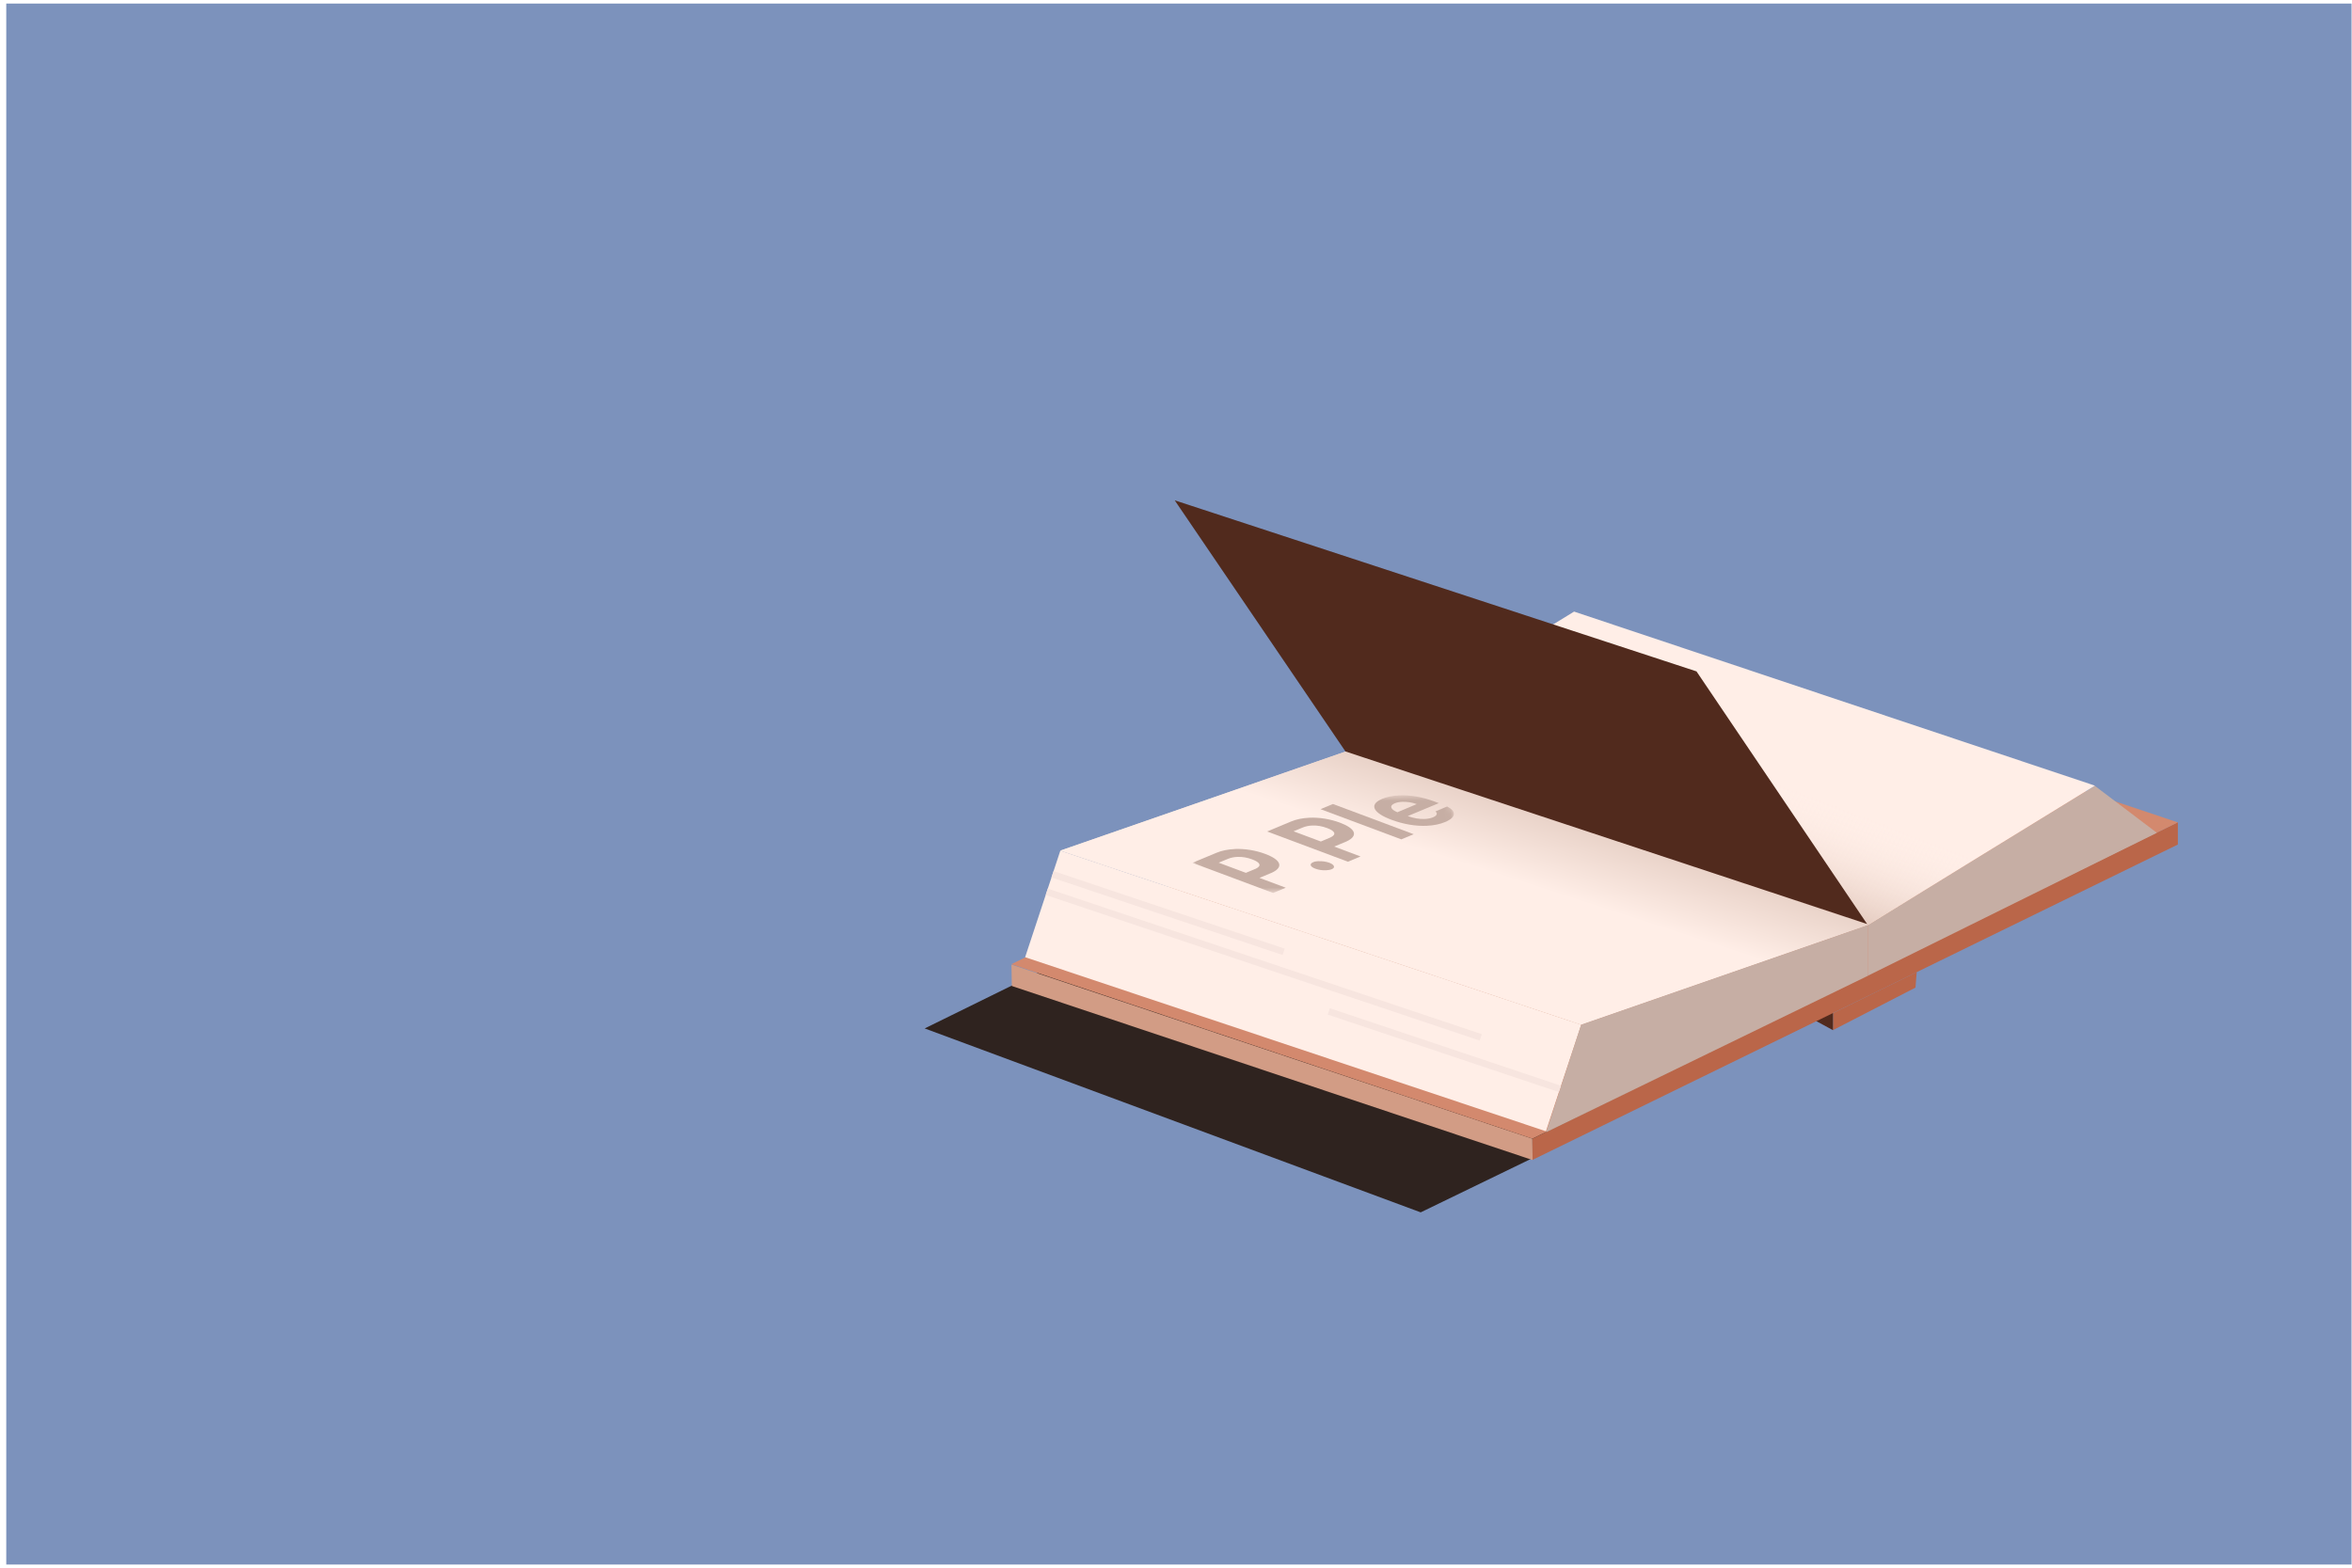 <svg width="351" height="234" viewBox="0 0 351 234" fill="none" xmlns="http://www.w3.org/2000/svg">
<rect x="0.934" y="0.531" width="350" height="233" fill="#7C92BC"/>
<path d="M137.994 153.509L194.994 125.469L272.742 151.511L212.017 180.962L137.994 153.509Z" fill="#2F231F"/>
<path d="M273.549 151.214L286.037 145.102L285.858 147.412L273.549 153.757L273.549 151.214Z" fill="#BA6649"/>
<path d="M273.544 151.228L270.988 149.766L270.989 152.38L273.544 153.771L273.544 151.228Z" fill="#512A1D"/>
<path d="M228.688 169.971L325.014 122.727V126.057L228.688 173.137V169.971Z" fill="#BA6649"/>
<path d="M228.676 169.963L150.945 143.98L150.997 147.173L228.719 173.155L228.684 169.963H228.676Z" fill="#D29C85"/>
<path d="M150.93 143.92L247.256 96.711L325.003 122.753L228.677 169.963L150.93 143.92Z" fill="#D3896E"/>
<path d="M235.97 152.955L158.239 126.973L152.984 142.876L230.706 168.858L235.979 152.955H235.97Z" fill="#FFEEE7"/>
<path d="M235.969 152.948L158.238 126.966L201.064 112.09L278.786 138.072L235.969 152.948Z" fill="#F2E1DA"/>
<path d="M235.969 152.948L158.238 126.966L201.064 112.09L278.786 138.072L235.969 152.948Z" fill="url(#paint0_linear_569_27168)"/>
<path d="M235.968 152.946L230.73 169.005L278.786 145.637V138.078L235.968 152.955V152.946Z" fill="#C6AEA4"/>
<path d="M312.625 117.301L321.876 124.308L278.773 145.63V138.071L312.625 117.301Z" fill="#C6AEA4"/>
<path d="M312.638 117.271L234.908 91.289L201.064 112.076L278.786 138.058L312.638 117.271Z" fill="#FFEEE7"/>
<path d="M312.638 117.271L234.908 91.289L201.064 112.076L278.786 138.058L312.638 117.271Z" fill="url(#paint1_linear_569_27168)"/>
<path d="M200.788 112.164L278.639 137.922L253.175 100.213L175.307 74.68L200.788 112.164Z" fill="#512A1D"/>
<mask id="mask0_569_27168" style="mask-type:luminance" maskUnits="userSpaceOnUse" x="175" y="118" width="46" height="16">
<path d="M179.473 133.741L175.305 120.15L216.034 118.398L220.202 131.981L179.473 133.741Z" fill="white"/>
</mask>
<g mask="url(#mask0_569_27168)">
<path d="M185.937 130.287L181.873 128.769L183.202 128.216C183.659 128.026 184.151 127.923 184.66 127.906C185.402 127.871 186.161 128.009 186.869 128.277C188.042 128.708 188.353 129.226 187.395 129.675L187.266 129.726L185.937 130.279M184.263 126.732C183.271 126.775 182.33 126.956 181.51 127.302L177.955 128.786L190.001 133.29L191.882 132.505L187.956 131.038L189.587 130.356C189.665 130.322 189.751 130.287 189.829 130.253C191.641 129.398 191.123 128.32 188.81 127.457C187.378 126.922 185.764 126.663 184.263 126.723" fill="#C6AEA4"/>
<path d="M196.774 128.539C196.455 128.556 196.17 128.599 195.972 128.694L195.903 128.729C195.376 128.979 195.54 129.385 196.291 129.661C196.757 129.842 197.361 129.928 197.896 129.902C198.224 129.885 198.526 129.833 198.75 129.739L198.793 129.721C199.294 129.488 199.139 129.065 198.388 128.781C197.905 128.599 197.292 128.522 196.774 128.548" fill="#C6AEA4"/>
<path d="M197.111 125.604L193.047 124.085L194.376 123.533C194.833 123.343 195.325 123.24 195.826 123.222C196.559 123.188 197.327 123.326 198.035 123.594C199.208 124.025 199.519 124.534 198.57 124.991L198.432 125.052L197.103 125.613M195.411 122.058C194.419 122.101 193.478 122.282 192.659 122.627L189.104 124.111L201.158 128.624L203.039 127.839L199.105 126.363L200.735 125.69C200.813 125.656 200.899 125.621 200.968 125.587C202.789 124.724 202.263 123.654 199.959 122.791C198.526 122.256 196.913 121.989 195.403 122.058" fill="#C6AEA4"/>
<path d="M198.915 120.004L197.068 120.781L209.123 125.285L210.97 124.517L198.915 120.004Z" fill="#C6AEA4"/>
<path d="M208.528 121.233C207.57 120.844 207.294 120.301 208.054 119.947L208.149 119.904C208.459 119.774 208.848 119.697 209.27 119.679C209.961 119.653 210.737 119.766 211.428 120.024L208.537 121.241M208.822 118.721C207.829 118.765 206.958 118.946 206.259 119.239C206.19 119.274 206.129 119.291 206.069 119.334C204.309 120.154 204.964 121.362 207.657 122.363C209.426 123.027 211.281 123.338 212.929 123.26C213.939 123.217 214.879 123.027 215.664 122.699C215.742 122.665 215.811 122.639 215.88 122.605C217.33 121.914 217.321 121.086 215.966 120.378L214.215 121.12C214.551 121.379 214.491 121.698 213.939 121.957L213.87 121.992C213.507 122.139 213.076 122.225 212.61 122.242C211.833 122.277 210.944 122.13 210.09 121.811L214.724 119.878L214.025 119.619C212.152 118.92 210.349 118.652 208.822 118.721Z" fill="#C6AEA4"/>
</g>
<path d="M157.074 130.5L191.565 142.072" stroke="#F7E5DF" stroke-miterlimit="10"/>
<path d="M156.211 133.113L220.981 154.841" stroke="#F7E5DF" stroke-miterlimit="10"/>
<path d="M198.303 150.969L232.802 162.54" stroke="#F7E5DF" stroke-miterlimit="10"/>
<defs>
<linearGradient id="paint0_linear_569_27168" x1="228.828" y1="117.875" x2="224.068" y2="132.519" gradientUnits="userSpaceOnUse">
<stop stop-color="#E2CABF"/>
<stop offset="0.89" stop-color="#FFEEE7"/>
</linearGradient>
<linearGradient id="paint1_linear_569_27168" x1="241.794" y1="124.927" x2="250" y2="103.427" gradientUnits="userSpaceOnUse">
<stop stop-color="#E2C8BC"/>
<stop offset="0.687" stop-color="#FFEFE8" stop-opacity="0"/>
</linearGradient>
</defs>
</svg>
